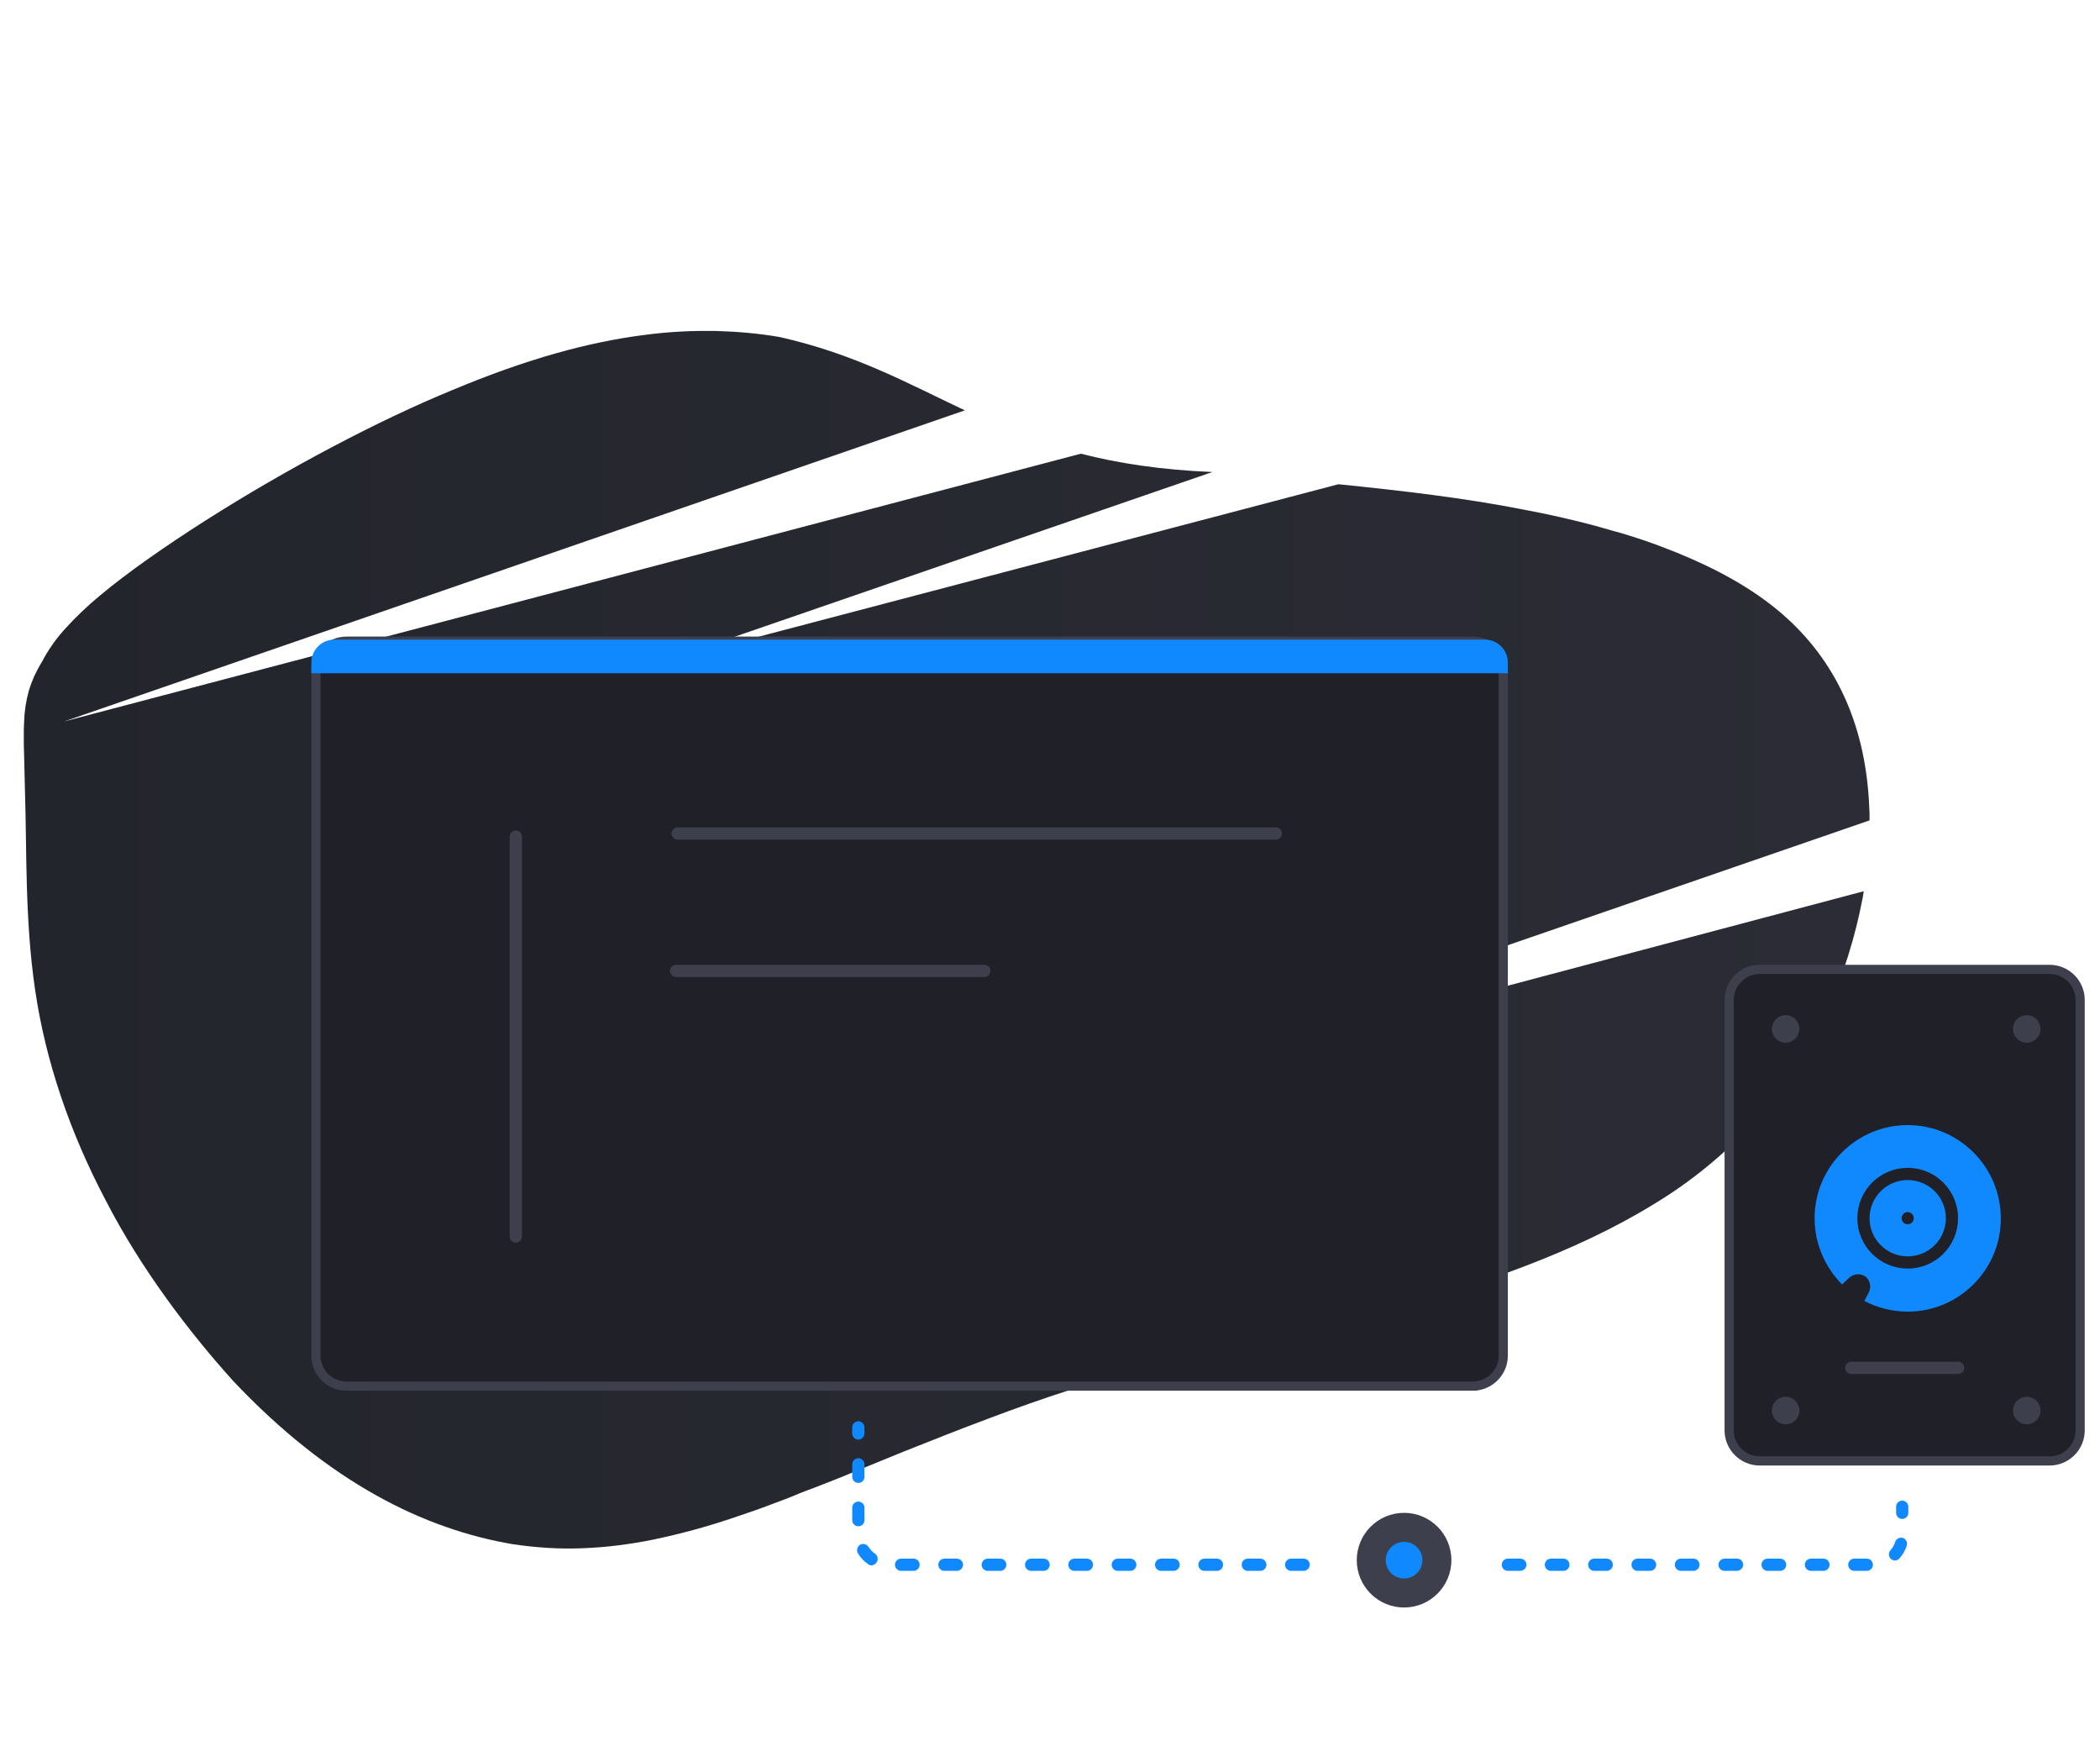<svg xmlns="http://www.w3.org/2000/svg" id="backups" enable-background="new 0 0 688 572" viewBox="0 0 688 572"><style>.st3{fill:#3e3f4c}.st4{fill:#1089ff}.st6{fill:none;stroke:#1089ff;stroke-width:4;stroke-linecap:round;stroke-linejoin:round}.st9{fill:#3e3f4c}</style><linearGradient id="bg_1_" x1="7.5" x2="612.5" y1="308" y2="308" gradientUnits="userSpaceOnUse"><stop offset="0" stop-color="#23252c"/><stop offset="1" stop-color="#2b2c35"/></linearGradient><path id="bg" fill="url(#bg_1_)" fill-rule="evenodd" d="M327.6 367l284.9-98.3v-2.3c-.1-3-.3-6.1-.6-9-2.4-23.8-12.4-44.6-32.2-59.7-9.8-7.5-21.9-13.6-35.5-18.7-3.4-1.3-6.9-2.5-10.5-3.6-1.8-.6-3.6-1.1-5.5-1.6-.9-.3-1.8-.5-2.8-.8-.9-.3-1.9-.5-2.8-.8-7.5-2-15.4-3.8-23.5-5.3-19.2-3.8-40-6.2-60.6-8.3l-222.9 58.6 181.6-62.6c-17-.7-31-2.9-43.1-6L21 236.3l295.1-101.9c-18.7-8.8-35.8-18.4-60.6-24-6.9-1.2-13.9-1.8-20.9-2H228.9c-1.9 0-3.9.1-5.9.2-4 .2-8.2.6-12.6 1.2-17.5 2.3-37.5 7.6-62.3 18-23.9 9.8-53.9 25.6-80.8 42.7-13.3 8.5-25.4 16.9-34.6 24.6-4.1 3.4-8 7.1-11.6 11.1-1.5 1.7-2.9 3.4-4.1 5.2-.6.9-1.2 1.7-1.7 2.6-.5.8-1 1.7-1.4 2.5-1 1.6-1.9 3.3-2.7 5-.7 1.6-1.3 3.2-1.8 4.9-.9 3.3-1.4 6.6-1.5 10 0 .9-.1 1.7-.1 2.6v2.7c0 1.8 0 3.7.1 5.7.1 3.9.2 8.1.3 12.6.6 18-.1 41.1 3.3 64.2 3.4 23.2 11.3 46.5 23.1 68.9 11.6 22.5 27.2 43 41.7 59.1 31.4 33.3 62.6 48.7 91.9 53.6 7.5 1.1 15 1.6 22.6 1.3 7.9-.3 15.8-1.3 23.5-2.9 8.6-1.8 17.1-4.1 25.4-6.9 4.4-1.5 9-3 13.6-4.8 2.3-.9 4.7-1.7 7-2.7s4.8-1.9 7.2-2.8c4.7-1.8 9.4-3.7 14.2-5.7 2.4-1 4.7-1.9 7.1-2.9 2.4-1 4.7-1.9 7.1-2.9 9.5-3.8 18.9-7.5 28-10.9 18.2-6.9 35.1-12.3 50.2-16.3 3.8-1 7.5-2 11.1-2.8 1.8-.4 3.6-.9 5.3-1.3 1.8-.4 3.5-.8 5.2-1.2 6.9-1.6 13.6-3 20.2-4.5 13.2-2.9 26.3-5.9 40.4-9.8 27.8-7.7 59.7-18.4 85.5-34.3 12.5-7.5 23.8-16.9 33.6-27.6 4.7-5.2 8.9-10.7 12.8-16.6 1.9-2.9 3.7-5.9 5.3-8.9 1.7-3 3.2-6.1 4.7-9.3 5.6-12.2 9.6-25 12.1-38.2.1-.6.2-1.3.3-1.9l-283 75.1z" clip-rule="evenodd"/><g id="disk"><path id="Rounded_Rectangle_1_copy_2" fill="#202128" stroke="#3e3f4c" stroke-linejoin="round" stroke-width="3" d="M576.5 317.5h95c5.5 0 10 4.5 10 10v141c0 5.5-4.5 10-10 10h-95c-5.5 0-10-4.5-10-10v-141c0-5.5 4.5-10 10-10z"/><circle cx="585" cy="337" r="4.5" class="st3"/><circle id="Ellipse_3_copy" cx="664" cy="337" r="4.5" class="st3"/><path d="M625 368.5c-16.8 0-30.5 13.7-30.5 30.5 0 8.5 3.5 16.1 9 21.7l2.1-2c1.5-1.5 3.8-1.8 5.6-.6 1.6 1.4 2 3.7.9 5.5l-1.3 2.5c4.2 2.2 9.1 3.5 14.2 3.5 16.8 0 30.5-13.7 30.5-30.5 0-16.9-13.7-30.6-30.5-30.6z" class="st4"/><circle id="Ellipse_3_copy_2" cx="585" cy="462" r="4.5" class="st3"/><circle id="Ellipse_3_copy_2-2" cx="664" cy="462" r="4.5" class="st3"/><circle id="Ellipse_4_copy" cx="625" cy="399" r="14.5" fill="none" stroke="#202128" stroke-width="4"/><circle cx="625" cy="399" r="2" fill="#202128"/><path id="Rounded_Rectangle_2_copy_19" d="M606.5 446h35c1.1 0 2 .9 2 2s-.9 2-2 2h-35c-1.1 0-2-.9-2-2s.9-2 2-2z" class="st3"/></g><g id="transfer"><g id="dashed_line"><path d="M611.6 514.5h-4.1c-1.1 0-2-.9-2-2s.9-2 2-2h4.1c1.1 0 2 .9 2 2s-.9 2-2 2zm-14.2 0h-4.1c-1.1 0-2-.9-2-2s.9-2 2-2h4.1c1.1 0 2 .9 2 2s-.9 2-2 2zm-14.2 0h-4.1c-1.1 0-2-.9-2-2s.9-2 2-2h4.1c1.1 0 2 .9 2 2s-.9 2-2 2zm-14.2 0h-4c-1.1 0-2-.9-2-2s.9-2 2-2h4.1c1.1 0 2 .9 2 2s-1 2-2.1 2zm-14.2 0h-4.1c-1.1 0-2-.9-2-2s.9-2 2-2h4.1c1.1 0 2 .9 2 2s-.9 2-2 2zm-14.2 0h-4.1c-1.1 0-2-.9-2-2s.9-2 2-2h4.1c1.1 0 2 .9 2 2s-.9 2-2 2zm-14.2 0h-4.1c-1.1 0-2-.9-2-2s.9-2 2-2h4.1c1.1 0 2 .9 2 2s-.9 2-2 2zm-14.2 0h-4.1c-1.1 0-2-.9-2-2s.9-2 2-2h4.1c1.1 0 2 .9 2 2s-.9 2-2 2zm-14.2 0h-4c-1.1 0-2-.9-2-2s.9-2 2-2h4.1c1.1 0 2 .9 2 2s-1 2-2.1 2zm-70.9 0H423c-1.1 0-2-.9-2-2s.9-2 2-2h4.1c1.1 0 2 .9 2 2s-.9 2-2 2zm-14.2 0h-4.1c-1.1 0-2-.9-2-2s.9-2 2-2h4.1c1.1 0 2 .9 2 2s-.9 2-2 2zm-14.2 0h-4.1c-1.1 0-2-.9-2-2s.9-2 2-2h4.1c1.1 0 2 .9 2 2s-.9 2-2 2zm-14.2 0h-4.1c-1.1 0-2-.9-2-2s.9-2 2-2h4.1c1.1 0 2 .9 2 2s-.9 2-2 2zm-14.2 0h-4.1c-1.1 0-2-.9-2-2s.9-2 2-2h4.1c1.1 0 2 .9 2 2s-.9 2-2 2zm-14.2 0H352c-1.1 0-2-.9-2-2s.9-2 2-2h4.1c1.1 0 2 .9 2 2s-.9 2-2 2zm-14.2 0h-4.1c-1.1 0-2-.9-2-2s.9-2 2-2h4.1c1.1 0 2 .9 2 2s-.9 2-2 2zm-14.2 0h-4.1c-1.1 0-2-.9-2-2s.9-2 2-2h4.1c1.1 0 2 .9 2 2s-.9 2-2 2zm-14.2 0h-4.1c-1.1 0-2-.9-2-2s.9-2 2-2h4.1c1.1 0 2 .9 2 2s-.9 2-2 2zm-14.2 0h-4.1c-1.1 0-2-.9-2-2s.9-2 2-2h4.1c1.1 0 2 .9 2 2s-.9 2-2 2zm-13.8-1.8c-.4 0-.8-.1-1.1-.4-1.3-.9-2.5-2.1-3.3-3.5-.6-.9-.3-2.2.6-2.8.9-.6 2.2-.3 2.8.6.6.9 1.3 1.7 2.2 2.3.9.6 1.1 1.9.5 2.8-.5.7-1.1 1-1.7 1zm335.3-1.6c-.5 0-.9-.2-1.3-.5-.8-.7-.9-2-.2-2.8.7-.8 1.3-1.8 1.6-2.8.3-1 1.5-1.6 2.5-1.3 1 .3 1.6 1.5 1.3 2.5-.5 1.6-1.3 3-2.4 4.2-.4.5-1 .7-1.5.7zm-339.6-11.2c-1.1 0-2-.9-2-2v-4.1c0-1.1.9-2 2-2s2 .9 2 2v4.1c0 1.1-.8 2-2 2zm0-14.2c-1.1 0-2-.9-2-2v-4.1c0-1.1.9-2 2-2s2 .9 2 2v4.1c0 1.1-.8 2-2 2z" class="st4"/><path d="M281.2 467.5v2M623.2 495.5v-2" class="st6"/></g><circle cx="460" cy="511" r="15.5" fill="#3e3f4c"/><circle id="Ellipse_6_copy" cx="460" cy="511" r="6" class="st4"/></g><g id="browser"><path fill="#202128" stroke="#3e3f4c" stroke-linecap="round" stroke-miterlimit="10" stroke-width="3" d="M482.5 454h-369c-5.5 0-10-4.5-10-10V220c0-5.5 4.5-10 10-10h369c5.5 0 10 4.5 10 10v224c0 5.5-4.5 10-10 10z"/><path d="M418 275H222c-1.1 0-2-.9-2-2s.9-2 2-2h196c1.1 0 2 .9 2 2s-.9 2-2 2zM322.5 320h-101c-1.1 0-2-.9-2-2s.9-2 2-2h101c1.1 0 2 .9 2 2s-.9 2-2 2zM167 405V274c0-1.1.9-2 2-2s2 .9 2 2v131c0 1.1-.9 2-2 2s-2-.9-2-2z" class="st9"/><path fill="#1089ff" stroke="#1089ff" stroke-miterlimit="10" stroke-width="3" d="M492.5 219h-389v-2c0-3.3 2.7-6 6-6h377c3.3 0 6 2.7 6 6v2z"/></g></svg>